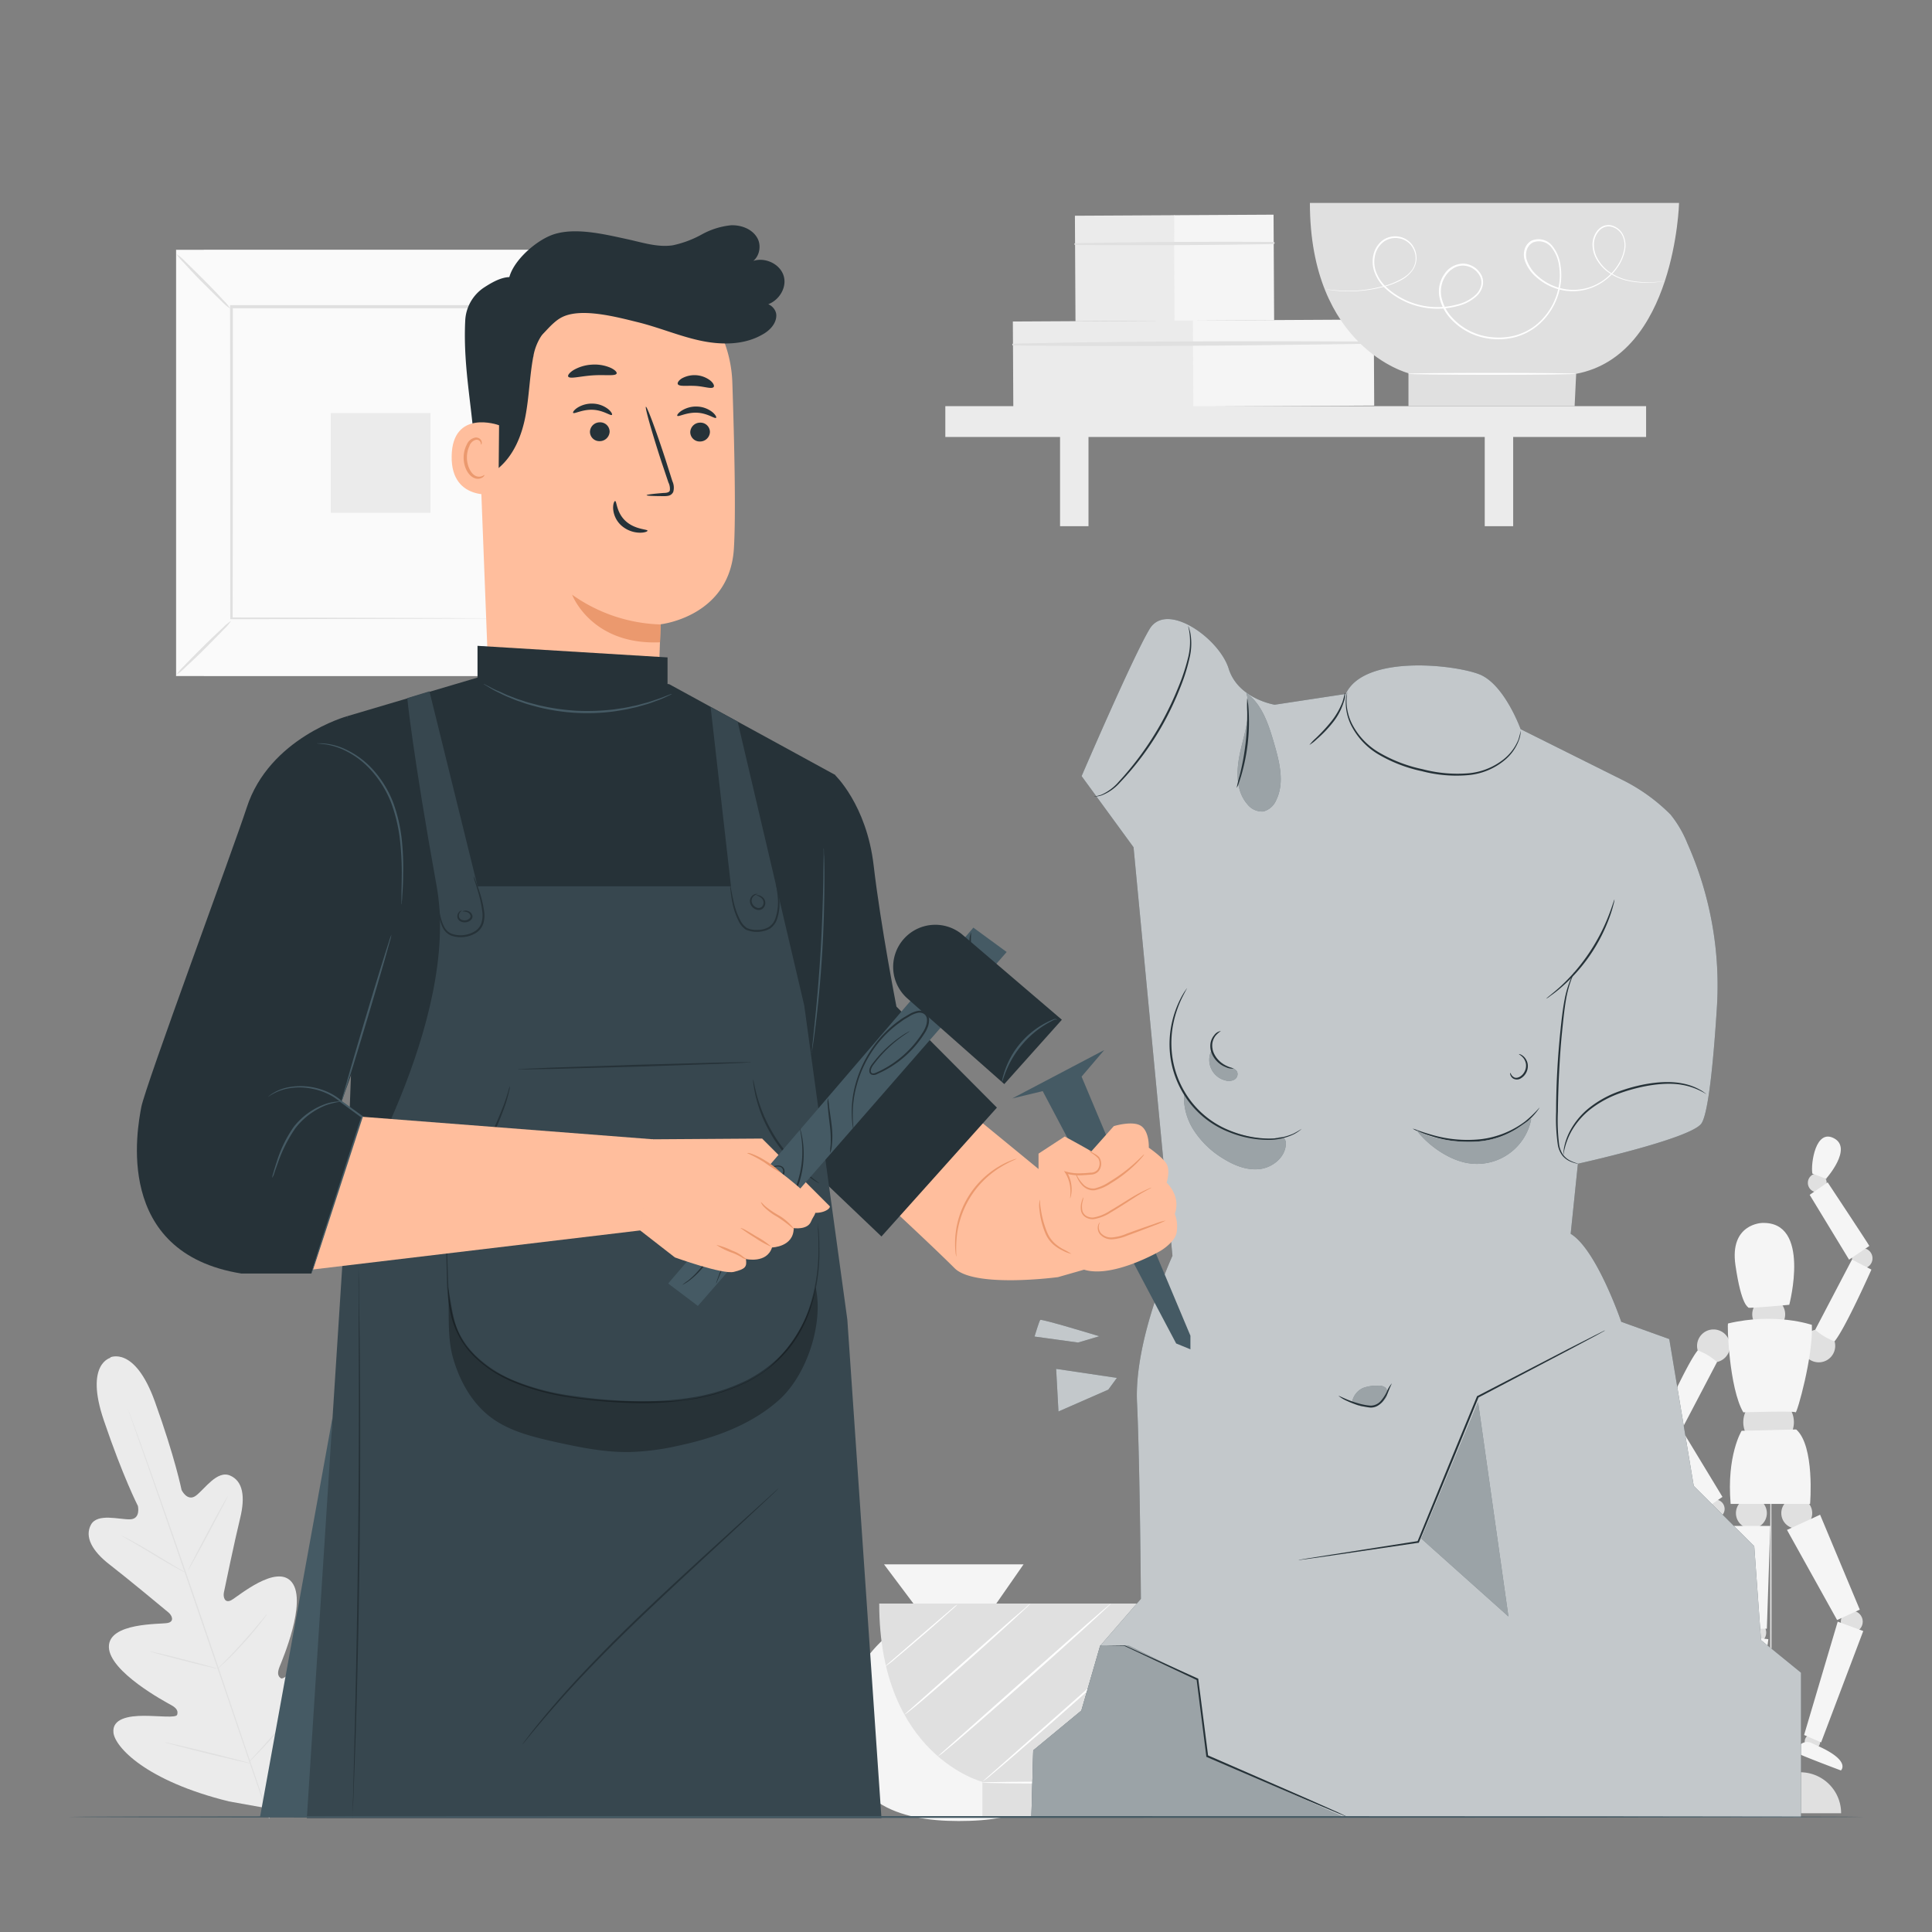 <svg xmlns="http://www.w3.org/2000/svg" viewBox="0 0 500 500"><rect x="0" y="0" width="500" height="500" fill="#808080" stroke="none"/><g id="freepik--background-complete--inject-7"><rect x="52.76" y="64.65" width="105.82" height="110.31" style="fill:#e0e0e0"></rect><rect x="45.6" y="64.65" width="105.82" height="110.31" style="fill:#fafafa"></rect><path d="M151.45,175H45.56V64.62H151.45Zm-105.82-.07H151.39V64.68H45.63Z" style="fill:#e0e0e0"></path><rect x="59.82" y="79.48" width="77.37" height="80.65" style="fill:#fafafa"></rect><path d="M59.82,160.67a12.41,12.41,0,0,1-1.91,2.22c-1.23,1.3-3,3.07-4.91,5s-3.74,3.62-5.06,4.84a12.58,12.58,0,0,1-2.24,1.86,12.76,12.76,0,0,1,1.9-2.21c1.24-1.31,3-3.08,4.93-5s3.75-3.63,5.07-4.85A12.42,12.42,0,0,1,59.82,160.67Z" style="fill:#e0e0e0"></path><path d="M137.2,160.47a13.43,13.43,0,0,1,2.22,1.91c1.3,1.24,3.06,3,5,4.92s3.63,3.74,4.84,5.06a11.83,11.83,0,0,1,1.86,2.23,12.51,12.51,0,0,1-2.21-1.9c-1.3-1.23-3.07-3-5-4.93s-3.64-3.74-4.85-5.06A11.71,11.71,0,0,1,137.2,160.47Z" style="fill:#e0e0e0"></path><path d="M137,79.7a12.53,12.53,0,0,1,1.91-2.22c1.24-1.31,3-3.07,4.92-5s3.74-3.63,5.06-4.84a12.62,12.62,0,0,1,2.23-1.86A11.72,11.72,0,0,1,149.2,68c-1.23,1.3-3,3.07-4.93,5s-3.74,3.63-5.06,4.84A12.08,12.08,0,0,1,137,79.7Z" style="fill:#e0e0e0"></path><path d="M59.61,79.89A12.83,12.83,0,0,1,57.39,78c-1.3-1.23-3.07-3-5-4.91S48.78,69.33,47.57,68a13,13,0,0,1-1.87-2.23,12.07,12.07,0,0,1,2.22,1.89c1.3,1.24,3.07,3,5,4.93s3.64,3.75,4.85,5.07A12.42,12.42,0,0,1,59.61,79.89Z" style="fill:#e0e0e0"></path><path d="M137,160.13s0-.13,0-.39,0-.64,0-1.12c0-1,0-2.47,0-4.36,0-3.82,0-9.38-.08-16.43,0-14.13-.09-34.25-.15-58.35l.29.3-77.15,0h0l.35-.34c0,29.6,0,57.3-.05,80.65l-.3-.29,55.87.15,15.7.08,4.15,0,1.07,0H137a1.17,1.17,0,0,1-.34,0l-1,0-4.09,0-15.63.08-56.06.15h-.29v-.3c0-23.35,0-51-.05-80.65v-.34h.35l77.15,0h.3v.3c-.06,24.17-.11,44.36-.15,58.54,0,7-.06,12.56-.08,16.37,0,1.86,0,3.3,0,4.29,0,.47,0,.83,0,1.1A2.06,2.06,0,0,1,137,160.13Z" style="fill:#e0e0e0"></path><rect x="85.6" y="106.9" width="25.82" height="25.82" style="fill:#ebebeb"></rect><path d="M28.64,351.38s-6.77,1.47-1.78,16.18,8.83,22.18,8.83,22.18.78,3.36-2,3.46-8.5-1.69-10.16,1.41.26,6.77,4.85,10.31,14.36,11.66,15.24,12.4,1.61,2.34-.25,2.71-15.31-.18-15.19,6.22,14.53,14.15,16.09,15,1.85,1.63,1.58,2.52-4.77.28-8.6.28-8.27.67-7.89,4.35,8.3,12.47,29.87,17.8l10.15,1.82,6.81-7.81c13.56-17.6,14.29-29.41,12.29-32.53s-5.89-.88-8.89,1.51-6.14,5.67-6.9,5.14-1-1.3-.33-3,7.11-16.7,3.22-21.78-14.07,3.72-15.75,4.59-2.12-.85-1.89-2,2.82-13.56,4.2-19.19.74-9.66-2.62-11.09-6.62,3.6-8.83,5.23-3.7-1.48-3.7-1.48-1.64-8.25-6.9-22.86-11.61-11.44-11.61-11.44" style="fill:#ebebeb"></path><path d="M69.59,470.53c-3.82-10.75-10.28-30-15.91-46.43S42.93,392.74,39.17,382c-1.88-5.37-3.41-9.72-4.47-12.74l-1.21-3.47c-.13-.39-.23-.69-.31-.9l-.09-.31a2.85,2.85,0,0,1,.12.3c.08.21.2.51.34.89.3.8.72,2,1.27,3.44,1.1,3,2.66,7.34,4.56,12.71,3.82,10.75,9,25.64,14.6,42.1S66,459.69,69.8,470.45" style="fill:#e0e0e0"></path><path d="M31.5,397.45a3.47,3.47,0,0,1,.68.3c.44.21,1,.53,1.8.94,1.51.82,3.56,2,5.81,3.34l5.72,3.46,1.75,1a3,3,0,0,1,.62.41,3.47,3.47,0,0,1-.68-.3c-.43-.21-1.05-.54-1.8-.95-1.5-.83-3.54-2-5.78-3.38l-5.75-3.42-1.75-1A3.56,3.56,0,0,1,31.5,397.45Z" style="fill:#e0e0e0"></path><path d="M48.67,406.39c-.07-.05,2.17-4.39,5-9.7s5.23-9.58,5.31-9.54-2.17,4.38-5,9.69S48.75,406.43,48.67,406.39Z" style="fill:#e0e0e0"></path><path d="M56.18,432.06a3.74,3.74,0,0,1,.51-.57L58.14,430c1.22-1.25,2.9-3,4.69-5s3.34-3.82,4.46-5.16l1.32-1.6a3.91,3.91,0,0,1,.52-.56,3,3,0,0,1-.42.64c-.28.4-.71,1-1.24,1.66-1.08,1.38-2.61,3.25-4.41,5.24s-3.5,3.69-4.76,4.9c-.64.61-1.16,1.09-1.52,1.41A3.27,3.27,0,0,1,56.18,432.06Z" style="fill:#e0e0e0"></path><path d="M38.87,427.39a3,3,0,0,1,.7.12l1.86.42c1.58.37,3.74.91,6.13,1.52s4.55,1.18,6.11,1.61l1.84.53a3.06,3.06,0,0,1,.66.23,3.17,3.17,0,0,1-.69-.11l-1.87-.43c-1.57-.37-3.74-.91-6.13-1.52s-4.54-1.18-6.1-1.61l-1.84-.52A2.93,2.93,0,0,1,38.87,427.39Z" style="fill:#e0e0e0"></path><path d="M42.62,450.9a4.67,4.67,0,0,1,.89.15l2.39.54c2,.47,4.81,1.13,7.87,1.88s5.85,1.46,7.85,2l2.37.64a4.45,4.45,0,0,1,.86.27,4.8,4.8,0,0,1-.89-.15l-2.39-.54c-2-.46-4.8-1.13-7.87-1.88s-5.85-1.46-7.85-2l-2.37-.64A4.8,4.8,0,0,1,42.62,450.9Z" style="fill:#e0e0e0"></path><path d="M64.36,456.08a4.92,4.92,0,0,1,.62-.74l1.77-1.94c1.49-1.64,3.55-3.91,5.74-6.48S76.63,442,78,440.24l1.64-2.05a7.34,7.34,0,0,1,.63-.73,5.41,5.41,0,0,1-.53.81c-.36.5-.89,1.23-1.56,2.11-1.34,1.77-3.25,4.17-5.45,6.75s-4.29,4.83-5.82,6.43c-.78.8-1.41,1.44-1.85,1.87A5.71,5.71,0,0,1,64.36,456.08Z" style="fill:#e0e0e0"></path><path d="M264.9,404.85l-8.29,11.92s21.19,9.36,21.19,30-14.19,24.51-29.67,24.51-30.31-4.51-29.67-25.15,20-28.38,20-28.38l-9.68-12.9Z" style="fill:#f5f5f5"></path><path d="M227.54,415h100s-1,41.26-27.88,46.3l-.42,8.76h-45v-8.92S227.54,454.34,227.54,415Z" style="fill:#e0e0e0"></path><path d="M299.69,461.33c0,.14-10.21.26-22.81.26s-22.8-.12-22.8-.26,10.21-.26,22.8-.26S299.69,461.19,299.69,461.33Z" style="fill:#fff"></path><path d="M266.66,415a9.4,9.4,0,0,1-1.2,1.22l-3.41,3.16c-2.89,2.66-6.92,6.29-11.4,10.28s-8.57,7.55-11.56,10.1-4.91,4.06-5,3.93l4.75-4.21L250.3,429.3l11.51-10.16,3.52-3A12.29,12.29,0,0,1,266.66,415Z" style="fill:#fff"></path><path d="M287.52,415a2.44,2.44,0,0,1-.41.45l-1.27,1.19L281.11,421c-4,3.63-9.56,8.62-15.73,14.09s-11.8,10.4-15.9,13.92c-2,1.76-3.72,3.18-4.9,4.13a9.27,9.27,0,0,1-1.89,1.39L265,434.7l15.84-14,4.83-4.2L287,415.4A3.27,3.27,0,0,1,287.52,415Z" style="fill:#fff"></path><path d="M324,435.45a10.35,10.35,0,0,1-1.08,1.1l-3.07,2.87c-2.61,2.4-6.25,5.69-10.29,9.29s-7.74,6.83-10.44,9.12-4.45,3.65-4.54,3.53l4.29-3.81,10.34-9.23c4-3.55,7.66-6.77,10.39-9.18l3.18-2.74A7.69,7.69,0,0,1,324,435.45Z" style="fill:#fff"></path><path d="M247.76,415.27a6.51,6.51,0,0,1-.7.69l-2,1.78c-1.68,1.5-4,3.56-6.62,5.81s-5,4.26-6.71,5.69a18,18,0,0,1-2.92,2.2l2.76-2.38,6.65-5.76,6.68-5.73,2-1.71A4.31,4.31,0,0,1,247.76,415.27Z" style="fill:#fff"></path><path d="M306.57,415a3.28,3.28,0,0,1-.5.51l-1.48,1.39-5.53,5c-4.68,4.22-11.17,10-18.37,16.41s-13.75,12.13-18.53,16.25c-2.39,2.05-4.33,3.71-5.69,4.83a13.53,13.53,0,0,1-2.19,1.65L280.35,438l18.47-16.3,5.63-4.9,1.55-1.31A3.56,3.56,0,0,1,306.57,415Z" style="fill:#fff"></path><path d="M328.07,415.27a5,5,0,0,1-.5.51l-1.48,1.38-5.52,5c-4.68,4.22-11.17,10-18.37,16.41s-13.76,12.13-18.53,16.25c-2.39,2.06-4.34,3.71-5.7,4.83a13,13,0,0,1-2.19,1.65l26.07-23.12,18.47-16.3L326,417l1.54-1.31A2.88,2.88,0,0,1,328.07,415.27Z" style="fill:#fff"></path><path d="M466.43,348.31a4.26,4.26,0,1,1,4.26,4.26A4.25,4.25,0,0,1,466.43,348.31Z" style="fill:#e0e0e0"></path><path d="M479.3,325.65A2.65,2.65,0,1,1,482,328.3,2.65,2.65,0,0,1,479.3,325.65Z" style="fill:#e0e0e0"></path><path d="M468,306.89a2.43,2.43,0,1,1,3.08,1.53A2.43,2.43,0,0,1,468,306.89Z" style="fill:#e0e0e0"></path><path d="M457.26,391.6a4,4,0,1,1-4-4A4,4,0,0,1,457.26,391.6Z" style="fill:#e0e0e0"></path><path d="M457.09,422.52a2.84,2.84,0,1,1-2.84-2.84A2.84,2.84,0,0,1,457.09,422.52Z" style="fill:#e0e0e0"></path><path d="M453.15,455.11a2,2,0,1,1-2-2A2,2,0,0,1,453.15,455.11Z" style="fill:#e0e0e0"></path><path d="M469,391.6a4,4,0,1,1-3.95-4A4,4,0,0,1,469,391.6Z" style="fill:#e0e0e0"></path><circle cx="479.24" cy="419.68" r="2.84" style="fill:#e0e0e0"></circle><path d="M471,451.21a2,2,0,1,1-1.52-2.42A2,2,0,0,1,471,451.21Z" style="fill:#e0e0e0"></path><path d="M464.26,368.06a6.55,6.55,0,1,1-6.54-6.55A6.54,6.54,0,0,1,464.26,368.06Z" style="fill:#e0e0e0"></path><path d="M462,340.15a4.26,4.26,0,1,1-4.25-4.26A4.25,4.25,0,0,1,462,340.15Z" style="fill:#e0e0e0"></path><path d="M447.72,348.31a4.26,4.26,0,1,1-4.26-4.25A4.26,4.26,0,0,1,447.72,348.31Z" style="fill:#e0e0e0"></path><path d="M434.85,371a2.65,2.65,0,1,1-2.65-2.65A2.65,2.65,0,0,1,434.85,371Z" style="fill:#e0e0e0"></path><path d="M446.2,389.73a2.43,2.43,0,1,1-3.08-1.52A2.43,2.43,0,0,1,446.2,389.73Z" style="fill:#e0e0e0"></path><path d="M484.32,328.57s-6.79,15.29-9.54,18.56a15.33,15.33,0,0,1-5-3s8.12-15.52,9.51-18.15Z" style="fill:#f5f5f5"></path><path d="M483.78,322.45C483.68,322.13,473,306,473,306l-4.66,3.22L478.54,326Z" style="fill:#f5f5f5"></path><path d="M472.63,305s6.88-7.74,2.07-10.38-6.1,6.48-5.67,9.1l3.8,1.43" style="fill:#f5f5f5"></path><path d="M476.43,469.26H443a10.59,10.59,0,0,1,10.6-10.6h12.28a10.59,10.59,0,0,1,10.6,10.6Z" style="fill:#e0e0e0"></path><path d="M458.3,373c.1,0,.18,19.25.18,43s-.08,43-.18,43-.19-19.24-.19-43S458.19,373,458.3,373Z" style="fill:#e0e0e0"></path><path d="M450.73,370.29s-3.93,6.36-2.84,18.93h20.56s1.27-15-3.6-19.28Z" style="fill:#f5f5f5"></path><polygon points="448.72 394.91 458.15 394.91 457.26 421.51 450.8 421.51 448.72 394.91" style="fill:#f5f5f5"></polygon><polygon points="450.67 423.34 448.72 453.87 453.43 454.76 457.65 424.23 450.67 423.34" style="fill:#f5f5f5"></polygon><path d="M446.65,458.66a4,4,0,0,1,3.86-3.9c3.8-.14,4.22,3.9,4.22,3.9Z" style="fill:#f5f5f5"></path><polygon points="462.47 395.94 471.04 392.01 481.31 416.57 475.44 419.26 462.47 395.94" style="fill:#f5f5f5"></polygon><polygon points="475.6 419.68 466.9 449.01 471.3 450.93 482.21 422.11 475.6 419.68" style="fill:#f5f5f5"></polygon><path d="M464.83,453.53c.24.41,11.6,4.66,11.6,4.66s2.7-2.4-5.8-6.27l-1.82-.84a2.69,2.69,0,0,0-3.66,1.54Z" style="fill:#f5f5f5"></path><path d="M447.23,342.51c-.31.07.27,16.82,3.94,23,0,0,13.21-.43,13.53,0s4.6-14.58,4.21-22.64C468.91,342.91,459.63,339.58,447.23,342.51Z" style="fill:#f5f5f5"></path><path d="M456,316.5s-8.43.19-6.87,10.91,3.29,10.73,3.34,11,10.59-.73,10.59-.73S468.79,316,456,316.5Z" style="fill:#f5f5f5"></path><path d="M429.83,368.06s6.79-15.29,9.54-18.57a15.24,15.24,0,0,1,5,3s-8.12,15.52-9.51,18.14Z" style="fill:#f5f5f5"></path><path d="M430.37,374.18c.11.32,10.74,16.42,10.74,16.42l4.66-3.21-10.16-16.77Z" style="fill:#f5f5f5"></path><path d="M441.29,392.16s-6.88,7.74-2.06,10.39,6.1-6.48,5.66-9.1l-3.8-1.44" style="fill:#f5f5f5"></path><rect x="278.26" y="55.78" width="25.77" height="27.33" transform="translate(-0.37 1.56) rotate(-0.31)" style="fill:#ebebeb"></rect><rect x="303.9" y="55.64" width="25.77" height="27.33" transform="translate(-0.37 1.7) rotate(-0.31)" style="fill:#f5f5f5"></rect><path d="M278.23,63.4q25.68.21,51.41-.24a.28.28,0,0,0,0-.55c-17.12-.09-34.29,0-51.41.32a.24.24,0,0,0,0,.47Z" style="fill:#e0e0e0"></path><rect x="262.18" y="83.09" width="46.81" height="22.27" transform="translate(-0.5 1.53) rotate(-0.31)" style="fill:#ebebeb"></rect><rect x="308.77" y="82.84" width="46.81" height="22.27" transform="translate(-0.5 1.78) rotate(-0.31)" style="fill:#f5f5f5"></rect><path d="M262.15,89.41c31.1.35,62.31,0,93.41-.46a.28.28,0,0,0,0-.55c-31.1-.16-62.31-.15-93.4.54a.24.24,0,0,0,0,.47Z" style="fill:#e0e0e0"></path><rect x="244.65" y="105.11" width="181.36" height="7.98" style="fill:#ebebeb"></rect><rect x="274.34" y="108.95" width="7.36" height="27.23" style="fill:#ebebeb"></rect><rect x="384.25" y="108.95" width="7.36" height="27.23" style="fill:#ebebeb"></rect><path d="M339,52.52h95.54s-1,39.41-26.63,44.22l-.4,8.37h-43V96.59S339,90.07,339,52.52Z" style="fill:#e0e0e0"></path><path d="M407.9,96.74c0,.14-9.75.25-21.78.25s-21.78-.11-21.78-.25,9.75-.24,21.78-.24S407.9,96.61,407.9,96.74Z" style="fill:#fff"></path><path d="M430.84,72.83l-.62.07-1.8.16a24.2,24.2,0,0,1-6.93-.34,13.94,13.94,0,0,1-4.68-1.87,10.64,10.64,0,0,1-4-4.46,7.81,7.81,0,0,1-.67-3.29,5.85,5.85,0,0,1,1.21-3.37,4.14,4.14,0,0,1,1.49-1.19,3.6,3.6,0,0,1,1.95-.26,4.67,4.67,0,0,1,3.2,2.35,6.22,6.22,0,0,1,.55,4.15,11.72,11.72,0,0,1-1.64,4,14.44,14.44,0,0,1-7.12,5.74,13.74,13.74,0,0,1-9.76-.1,14.54,14.54,0,0,1-4.44-2.7,10,10,0,0,1-3-4.41,4.91,4.91,0,0,1,0-2.79,3.69,3.69,0,0,1,1.75-2.22,4.56,4.56,0,0,1,5.31,1.21,10,10,0,0,1,2.23,5.26,16.06,16.06,0,0,1-.17,5.82,17.05,17.05,0,0,1-6.18,10,15.63,15.63,0,0,1-5.49,2.69,17.57,17.57,0,0,1-6.18.41,16.32,16.32,0,0,1-10.73-5.56,11.56,11.56,0,0,1-2.63-5.42A7.85,7.85,0,0,1,373.76,71a5.93,5.93,0,0,1,5-2.78,5.55,5.55,0,0,1,4.7,3.12,4.15,4.15,0,0,1,.19,2.88,5.33,5.33,0,0,1-1.51,2.41,10.91,10.91,0,0,1-4.84,2.55,19.93,19.93,0,0,1-19-4.75,11,11,0,0,1-2.58-4,7.76,7.76,0,0,1-.26-4.54,6.44,6.44,0,0,1,2.35-3.68,5.56,5.56,0,0,1,4-1,5.43,5.43,0,0,1,3.49,1.92,5.81,5.81,0,0,1,1.29,3.56,5.59,5.59,0,0,1-1.12,3.39,8.54,8.54,0,0,1-2.51,2.23,19.73,19.73,0,0,1-5.61,2.1,35,35,0,0,1-11.91.79,23.77,23.77,0,0,1-2.4-.37l.62.07c.4.06,1,.13,1.79.2a36.35,36.35,0,0,0,6.92,0,36.74,36.74,0,0,0,4.93-.87,19.48,19.48,0,0,0,5.51-2.11A8.14,8.14,0,0,0,365.32,70a5.33,5.33,0,0,0,1.05-3.22,5.52,5.52,0,0,0-1.24-3.35,5.1,5.1,0,0,0-3.27-1.78,5.18,5.18,0,0,0-3.79.94,6.09,6.09,0,0,0-2.2,3.47,7.44,7.44,0,0,0,.27,4.32,10.37,10.37,0,0,0,2.49,3.8,19.54,19.54,0,0,0,18.59,4.6,10.56,10.56,0,0,0,4.64-2.44,5.08,5.08,0,0,0,1.38-2.21,3.62,3.62,0,0,0-.18-2.55,5.07,5.07,0,0,0-4.28-2.84,4.83,4.83,0,0,0-2.61.67,6.32,6.32,0,0,0-2,1.91A7.32,7.32,0,0,0,373,76.69a11.22,11.22,0,0,0,2.53,5.19A15.89,15.89,0,0,0,386,87.26a17,17,0,0,0,6-.4,15.08,15.08,0,0,0,5.32-2.6,16.62,16.62,0,0,0,6-9.72,15.76,15.76,0,0,0,.18-5.64,9.63,9.63,0,0,0-2.1-5,4.12,4.12,0,0,0-4.75-1.12,3.29,3.29,0,0,0-1.53,1.95,4.45,4.45,0,0,0,0,2.53,9.57,9.57,0,0,0,2.87,4.19,13.88,13.88,0,0,0,4.3,2.63,13.36,13.36,0,0,0,9.46.13,14,14,0,0,0,6.93-5.57,11.34,11.34,0,0,0,1.61-3.91,5.92,5.92,0,0,0-.49-3.91,4.35,4.35,0,0,0-3-2.19,3.2,3.2,0,0,0-1.76.23,3.68,3.68,0,0,0-1.38,1.09,5.49,5.49,0,0,0-1.16,3.18,7.61,7.61,0,0,0,.63,3.17,10.36,10.36,0,0,0,3.83,4.37,13.69,13.69,0,0,0,4.59,1.88,25,25,0,0,0,6.89.43l1.8-.11Z" style="fill:#fff"></path></g><g id="freepik--Sculpture--inject-7"><path d="M279.92,200.86l13.44,18.41L303.43,325s-9.94,21.55-9.17,37.92,1,50.87,1,50.87l-10.56,12.17-4.86,16.77L267.4,453l-.48,17.3,199.18,0V432.89l-10.35-8.42L454,400.16l-15.66-15.61-6.33-38-12.43-4.47s-6.4-18.74-13.09-22.77l1.87-18.14s28.37-6.25,31.84-10.25c1.94-2.23,3.29-17.06,4.1-29.71a90.43,90.43,0,0,0-7.63-43,29.17,29.17,0,0,0-4.33-7.4,47.1,47.1,0,0,0-12.73-9.1l-26.07-13s-4.19-11.67-10.72-14.21-29.84-5.12-34.54,5.09l-18.39,2.79s-9.47-1.5-11.91-9.34-16.09-17.56-20.48-10.23S279.92,200.86,279.92,200.86Z" style="fill:#37474F"></path><path d="M279.92,200.86l13.44,18.41L303.43,325s-9.94,21.55-9.17,37.92,1,50.87,1,50.87l-10.56,12.17-4.86,16.77L267.4,453l-.48,17.3,199.18,0V432.89l-10.35-8.42L454,400.16l-15.66-15.61-6.33-38-12.43-4.47s-6.4-18.74-13.09-22.77l1.87-18.14s28.37-6.25,31.84-10.25c1.94-2.23,3.29-17.06,4.1-29.71a90.43,90.43,0,0,0-7.63-43,29.17,29.17,0,0,0-4.33-7.4,47.1,47.1,0,0,0-12.73-9.1l-26.07-13s-4.19-11.67-10.72-14.21-29.84-5.12-34.54,5.09l-18.39,2.79s-9.47-1.5-11.91-9.34-16.09-17.56-20.48-10.23S279.92,200.86,279.92,200.86Z" style="fill:#fff;opacity:0.7"></path><path d="M393.57,189.06a7.59,7.59,0,0,1-.45,2.41,12.15,12.15,0,0,1-3.89,5.4,17,17,0,0,1-9.13,3.72,35,35,0,0,1-12.07-1,37.62,37.62,0,0,1-11.32-4.37,18.43,18.43,0,0,1-6.83-7.13,13.24,13.24,0,0,1-1.6-6.46,7.9,7.9,0,0,1,.07-1.05,7.36,7.36,0,0,1,.13-.76,4.22,4.22,0,0,1,.16-.61c.06,0-.17.86-.16,2.42a13.41,13.41,0,0,0,1.73,6.29A18.22,18.22,0,0,0,357,194.8a37.54,37.54,0,0,0,11.17,4.27,35.46,35.46,0,0,0,11.91,1.05,17,17,0,0,0,8.95-3.53,12.45,12.45,0,0,0,3.93-5.19A23.15,23.15,0,0,0,393.57,189.06Z" style="fill:#263238"></path><path d="M400.19,258.44c-.06-.08,1.39-1.11,3.51-3A49.13,49.13,0,0,0,411,247a49.75,49.75,0,0,0,5.23-9.84c1.05-2.66,1.5-4.38,1.6-4.36a6.54,6.54,0,0,1-.25,1.23,31.79,31.79,0,0,1-1,3.26,43.73,43.73,0,0,1-12.68,18.37,30.82,30.82,0,0,1-2.69,2.09A5.6,5.6,0,0,1,400.19,258.44Z" style="fill:#263238"></path><path d="M408.4,301.16a2,2,0,0,1-.54-.08,8.53,8.53,0,0,1-1.47-.49,5.57,5.57,0,0,1-2-1.47,6.29,6.29,0,0,1-1.25-3,47.24,47.24,0,0,1-.42-8.4c0-3.15.09-6.62.28-10.26s.47-7.1.79-10.24.64-6,1.09-8.33a26.38,26.38,0,0,1,1.58-5.44c.27-.61.51-1.08.68-1.38a1.74,1.74,0,0,1,.29-.46s-.31.68-.78,1.92a29.13,29.13,0,0,0-1.41,5.43c-.4,2.34-.68,5.17-1,8.3s-.55,6.59-.74,10.23-.29,7.09-.32,10.24a50.08,50.08,0,0,0,.3,8.32,6,6,0,0,0,1.12,2.89,5.43,5.43,0,0,0,1.84,1.47C407.67,301,408.41,301.1,408.4,301.16Z" style="fill:#263238"></path><path d="M441.59,283.16a17.32,17.32,0,0,0-6.24-2.4c-4.1-.74-10,0-16,2.12a27.42,27.42,0,0,0-7.82,4.25,19.58,19.58,0,0,0-4.75,5.47,18.25,18.25,0,0,0-2.17,6.34,3,3,0,0,1,0-.48,12.35,12.35,0,0,1,.15-1.35,15.65,15.65,0,0,1,1.7-4.69,19.26,19.26,0,0,1,4.77-5.66,27.25,27.25,0,0,1,7.94-4.37c6.05-2.16,12-2.85,16.2-2a14.72,14.72,0,0,1,4.69,1.7,8.37,8.37,0,0,1,1.13.75A1.71,1.71,0,0,1,441.59,283.16Z" style="fill:#263238"></path><path d="M398.42,286.63a1.21,1.21,0,0,1-.18.32c-.14.2-.33.5-.62.85a17.39,17.39,0,0,1-2.74,2.75,23,23,0,0,1-11.73,4.81,31.37,31.37,0,0,1-12.65-1.31,32.29,32.29,0,0,1-3.63-1.33,6.63,6.63,0,0,1-1.28-.63,9.74,9.74,0,0,1,1.35.44c.85.31,2.1.73,3.66,1.17a33,33,0,0,0,12.49,1.14,23.73,23.73,0,0,0,11.56-4.58A29.65,29.65,0,0,0,398.42,286.63Z" style="fill:#263238"></path><path d="M393.11,272.8c0-.05.7.05,1.42.83a3.48,3.48,0,0,1,.82,1.64,3.68,3.68,0,0,1-1.86,3.86,1.91,1.91,0,0,1-1.87,0,1.77,1.77,0,0,1-.75-1c-.09-.28-.06-.45,0-.45s.08.14.22.37a1.81,1.81,0,0,0,.74.75c.79.46,2.19-.28,2.77-1.56a3.3,3.3,0,0,0,.31-1.92,3.41,3.41,0,0,0-.64-1.48C393.67,273.11,393.07,272.88,393.11,272.8Z" style="fill:#263238"></path><path d="M307.51,162.06a1.71,1.71,0,0,1,.21.5,9.61,9.61,0,0,1,.39,1.51,15.93,15.93,0,0,1-.15,5.74,48.56,48.56,0,0,1-2.51,8.12,78,78,0,0,1-4.44,9.42,74.62,74.62,0,0,1-11.19,15.19,12.22,12.22,0,0,1-4.69,3.29,6.14,6.14,0,0,1-1.54.3,1.85,1.85,0,0,1-.54,0,9.37,9.37,0,0,0,2-.46,12.76,12.76,0,0,0,4.48-3.36,80,80,0,0,0,11-15.19,82.73,82.73,0,0,0,4.44-9.33,51.82,51.82,0,0,0,2.6-8,17.08,17.08,0,0,0,.31-5.63C307.73,162.78,307.46,162.07,307.51,162.06Z" style="fill:#263238"></path><path d="M336.05,403.75a3.33,3.33,0,0,1,.57-.13l1.68-.29,6.33-1L367,398.82l-.18.15c2.64-6.47,5.64-13.78,8.8-21.5l6.61-16.07,0-.09.08,0L406.05,349l6.86-3.49,1.84-.92a5.23,5.23,0,0,1,.65-.29,3.37,3.37,0,0,1-.61.37l-1.8,1-6.8,3.62-23.64,12.42.12-.13-6.59,16.09-8.85,21.47-.05.13-.13,0-22.37,3.29-6.36.9-1.69.22A3.15,3.15,0,0,1,336.05,403.75Z" style="fill:#263238"></path><path d="M366.54,292.41c2.91,3.9,8.1,7.56,12.87,8.52a14.3,14.3,0,0,0,16.87-11.33c-1.72,1-3.28,2.33-5.06,3.24a21.34,21.34,0,0,1-8.45,2.56c-2.61.27-11.94.19-16.23-3" style="fill:#37474F"></path><g style="opacity:0.5"><path d="M366.54,292.41c2.91,3.9,8.1,7.56,12.87,8.52a14.3,14.3,0,0,0,16.87-11.33c-1.72,1-3.28,2.33-5.06,3.24a21.34,21.34,0,0,1-8.45,2.56c-2.61.27-11.94.19-16.23-3" style="fill:#fff"></path></g><path d="M313.89,271.25a5.47,5.47,0,0,0,3.3,8.38,3.07,3.07,0,0,0,2.23-.21,1.64,1.64,0,0,0,.76-2c-.32-.74-1.22-1-2-1.27a8.28,8.28,0,0,1-4.57-4.25" style="fill:#37474F"></path><path d="M306.46,282.52A15.83,15.83,0,0,0,309,292.58a23.45,23.45,0,0,0,7.57,7.26c2.85,1.78,6.18,3.12,9.52,2.7s6.55-3.08,6.68-6.44a1.92,1.92,0,0,0-.48-1.53c-.67-.61-1.67-.06-2.57.05-3.71.46-8.74-.75-13.06-2.57a26.2,26.2,0,0,1-5.49-3.29c-1.85-1.35-4.1-4-4.68-6.24" style="fill:#37474F"></path><path d="M349.94,362.77a4.94,4.94,0,0,1,2.84-3.57,9.81,9.81,0,0,1,3.74-.57,2.82,2.82,0,0,1,2.08.52,2.09,2.09,0,0,1,.24,2.22,4.64,4.64,0,0,1-4.39,2.63c-1.82,0-3.18,0-4.51-1.23" style="fill:#37474F"></path><polygon points="382.53 362.88 367.84 398.19 390.38 418.34 382.53 362.88" style="fill:#37474F"></polygon><g style="opacity:0.5"><path d="M313.89,271.25a5.47,5.47,0,0,0,3.3,8.38,3.07,3.07,0,0,0,2.23-.21,1.64,1.64,0,0,0,.76-2c-.32-.74-1.22-1-2-1.27a8.28,8.28,0,0,1-4.57-4.25" style="fill:#fff"></path></g><g style="opacity:0.5"><path d="M306.46,282.52A15.83,15.83,0,0,0,309,292.58a23.45,23.45,0,0,0,7.57,7.26c2.85,1.78,6.18,3.12,9.52,2.7s6.55-3.08,6.68-6.44a1.92,1.92,0,0,0-.48-1.53c-.67-.61-1.67-.06-2.57.05-3.71.46-8.74-.75-13.06-2.57a26.2,26.2,0,0,1-5.49-3.29c-1.85-1.35-4.1-4-4.68-6.24" style="fill:#fff"></path></g><g style="opacity:0.5"><path d="M349.94,362.77a4.94,4.94,0,0,1,2.84-3.57,9.81,9.81,0,0,1,3.74-.57,2.82,2.82,0,0,1,2.08.52,2.09,2.09,0,0,1,.24,2.22,4.64,4.64,0,0,1-4.39,2.63c-1.82,0-3.18,0-4.51-1.23" style="fill:#fff"></path></g><polygon points="382.53 362.88 367.84 398.19 390.38 418.34 382.53 362.88" style="fill:#fff;opacity:0.5"></polygon><polygon points="284.73 425.91 279.87 442.68 267.4 453 266.92 470.3 347.81 470.3 312.42 454.48 309.89 434.62 292.2 425.91 284.73 425.91" style="fill:#37474F"></polygon><polygon points="284.73 425.91 279.87 442.68 267.4 453 266.92 470.3 347.81 470.3 312.42 454.48 309.89 434.62 292.2 425.91 284.73 425.91" style="fill:#fff;opacity:0.5"></polygon><path d="M319.25,276.53a3.7,3.7,0,0,1-2-.35,6.44,6.44,0,0,1-3.59-3.41,5.06,5.06,0,0,1-.38-2.78,4.32,4.32,0,0,1,.95-2.08,2.6,2.6,0,0,1,1.75-1.09,6.15,6.15,0,0,0-1.46,1.31,4.28,4.28,0,0,0-.77,1.93,4.87,4.87,0,0,0,.39,2.5,6.59,6.59,0,0,0,3.25,3.29C318.47,276.37,319.26,276.44,319.25,276.53Z" style="fill:#263238"></path><path d="M336.86,292.15a3.37,3.37,0,0,1-.49.42,10.76,10.76,0,0,1-1.59,1A15,15,0,0,1,328.1,295a27.15,27.15,0,0,1-10-2,23.94,23.94,0,0,1-10-7.32,24.9,24.9,0,0,1-5.08-11.31,25.47,25.47,0,0,1,.37-10.14,26.27,26.27,0,0,1,2.45-6.39c.4-.7.72-1.24,1-1.59a3,3,0,0,1,.38-.52s-.44.78-1.17,2.21a28.14,28.14,0,0,0-2.27,6.38,25.56,25.56,0,0,0-.25,10,24.62,24.62,0,0,0,5,11.06,23.8,23.8,0,0,0,9.76,7.21,27.67,27.67,0,0,0,9.77,2.07,15.52,15.52,0,0,0,6.59-1.24A21.69,21.69,0,0,0,336.86,292.15Z" style="fill:#263238"></path><path d="M322.57,179.42c1.34,4.75-.33,9.75-1.46,14.55s-1.54,10.41,1.69,14.14a4.83,4.83,0,0,0,4.13,1.9,5,5,0,0,0,3.35-2.94c2.22-4.51.85-9.87-.55-14.69s-3.06-10.06-7.14-13" style="fill:#37474F"></path><g style="opacity:0.5"><path d="M322.57,179.42c1.34,4.75-.33,9.75-1.46,14.55s-1.54,10.41,1.69,14.14a4.83,4.83,0,0,0,4.13,1.9,5,5,0,0,0,3.35-2.94c2.22-4.51.85-9.87-.55-14.69s-3.06-10.06-7.14-13" style="fill:#fff"></path></g><path d="M348.12,179.29a6,6,0,0,1-.38,2.44,16.21,16.21,0,0,1-2.81,5.26,31.39,31.39,0,0,1-4.12,4.29,10.58,10.58,0,0,1-1.93,1.51,13,13,0,0,1,1.68-1.78,44.73,44.73,0,0,0,4-4.34,19.14,19.14,0,0,0,2.87-5C347.9,180.21,348,179.28,348.12,179.29Z" style="fill:#263238"></path><path d="M360.22,358s-.42.87-1,2.34a9.39,9.39,0,0,1-1.44,2.43,4.66,4.66,0,0,1-1.33,1.09,3.54,3.54,0,0,1-1.82.42,18.57,18.57,0,0,1-6-1.71,8.55,8.55,0,0,1-2.21-1.32c0-.07.9.39,2.36,1a26.78,26.78,0,0,0,2.6.89,15.79,15.79,0,0,0,3.27.64,3.52,3.52,0,0,0,2.78-1.31,10.28,10.28,0,0,0,1.47-2.28A7.39,7.39,0,0,1,360.22,358Z" style="fill:#263238"></path><path d="M349,470.34a5,5,0,0,1-.75-.27l-2.12-.87-7.8-3.29-26-11.19-.14-.06,0-.15c-.14-1.14-.3-2.35-.45-3.58-.73-5.76-1.42-11.26-2.06-16.28l.14.19L291.08,426h.05l-4.74-.07-1.24,0a1.24,1.24,0,0,1-.42,0,2.24,2.24,0,0,1,.42,0l1.24,0,4.74-.06h.06L310,434.4l.12.06,0,.13c.65,5,1.35,10.51,2.09,16.28.16,1.22.31,2.44.46,3.58l-.16-.21,26,11.34,7.74,3.45,2.08,1A5.38,5.38,0,0,1,349,470.34Z" style="fill:#263238"></path><path d="M320.05,203.9a33.44,33.44,0,0,1,.81-3.34,63.41,63.41,0,0,0,1.91-16.38,34,34,0,0,1,0-3.44,3.74,3.74,0,0,1,.17.91c.09.59.17,1.45.22,2.52a49.24,49.24,0,0,1-.26,8.32,50.65,50.65,0,0,1-1.65,8.17c-.3,1-.58,1.84-.79,2.4A3.52,3.52,0,0,1,320.05,203.9Z" style="fill:#263238"></path></g><g id="freepik--Character--inject-7"><polygon points="261.95 284.28 285.78 271.75 279.91 278.63 308.08 345.68 308.08 349.2 304.39 347.69 269.85 282.38 261.95 284.28" style="fill:#455a64"></polygon><path d="M288.25,291.44s5-1.54,7.13,0,1.93,5.58,1.93,5.58,3.65,2.51,4.62,4.24,0,4.81,0,4.81a9,9,0,0,1,2.11,3.28,7.15,7.15,0,0,1,0,4.81,9,9,0,0,1,.43,5c-.62,2.5-4.12,4.55-4.12,4.55s-12.29,7.19-19.8,4.88l-6.74,1.93s-21.56,2.89-26.76-2.31-15.82-15.05-15.82-15.05l20.7-24.44,17.48,14.34,12-3.93Z" style="fill:#ffbe9d"></path><path d="M296.1,298.77a3.22,3.22,0,0,1-.53.73c-.38.45-.94,1.07-1.68,1.8a34.83,34.83,0,0,1-6.4,4.93,11.75,11.75,0,0,1-4.13,1.8,3.63,3.63,0,0,1-2-.32,4.36,4.36,0,0,1-1.39-1.07,7.39,7.39,0,0,1-1.3-2.1,2.63,2.63,0,0,1-.27-.86,3.72,3.72,0,0,1,.45.77,8.79,8.79,0,0,0,1.39,1.94,3.56,3.56,0,0,0,3.07,1.17,12,12,0,0,0,3.92-1.78,41.77,41.77,0,0,0,6.42-4.75C295.17,299.65,296,298.72,296.1,298.77Z" style="fill:#eb996e"></path><path d="M298,307.35c0,.08-1.23.64-3.12,1.78s-4.41,2.89-7.36,4.61a11.41,11.41,0,0,1-4.52,1.78,3.46,3.46,0,0,1-2.12-.54,2.6,2.6,0,0,1-1.1-1.57,5.09,5.09,0,0,1,.23-2.67,2.75,2.75,0,0,1,.38-.9,4.77,4.77,0,0,1-.19,1,5.4,5.4,0,0,0-.07,2.52,2.32,2.32,0,0,0,1,1.31,3.13,3.13,0,0,0,1.87.42,11.45,11.45,0,0,0,4.28-1.75c2.91-1.7,5.46-3.44,7.43-4.48,1-.53,1.81-.91,2.38-1.15A3.61,3.61,0,0,1,298,307.35Z" style="fill:#eb996e"></path><path d="M301.68,315.87a20.18,20.18,0,0,1-2.85,1.23c-1.79.7-4.26,1.64-7,2.64a12.18,12.18,0,0,1-4.07,1,3.9,3.9,0,0,1-3.14-1.38,2.6,2.6,0,0,1-.42-2.29c.18-.54.45-.73.46-.71s-.16.26-.27.76a2.53,2.53,0,0,0,.52,2,3.56,3.56,0,0,0,2.85,1.13,12.31,12.31,0,0,0,3.9-1c2.74-1,5.23-1.88,7.05-2.49A18,18,0,0,1,301.68,315.87Z" style="fill:#eb996e"></path><path d="M268.77,311.38V298.56l6.78-4.43s7.44,4,8.66,4.95c1.67,1.3.6,5.11-2,5.1a42.3,42.3,0,0,1-5.88-.42Z" style="fill:#ffbe9d"></path><path d="M281.83,297.66s.23.21.69.5c.24.15.54.31.88.51a3.6,3.6,0,0,1,1.11.88,3.07,3.07,0,0,1-.2,3.56,2.75,2.75,0,0,1-2,.88c-.72.06-1.47.12-2.24.16a12.34,12.34,0,0,1-4.23-.46l.28-.35a8.74,8.74,0,0,1,1.21,4.87,8.2,8.2,0,0,1-.21,1.43c-.09.32-.16.49-.19.48s.12-.71.1-1.91a9.06,9.06,0,0,0-1.32-4.62l-.34-.54.61.18a12.33,12.33,0,0,0,4.07.4c.75,0,1.5-.09,2.21-.15a2.29,2.29,0,0,0,1.71-.67,2.71,2.71,0,0,0,.27-3,9.08,9.08,0,0,0-1.8-1.44C282,298,281.8,297.67,281.83,297.66Z" style="fill:#eb996e"></path><path d="M277.3,324.51a9,9,0,0,1-2.41-.93,10.4,10.4,0,0,1-2.37-1.57,8.2,8.2,0,0,1-2-2.87,21.2,21.2,0,0,1-1.51-6.07,6.91,6.91,0,0,1,.09-2.59c.08,0,0,1,.28,2.55a25.14,25.14,0,0,0,1.62,5.9,8.12,8.12,0,0,0,1.85,2.73,11.4,11.4,0,0,0,2.21,1.59A20.16,20.16,0,0,1,277.3,324.51Z" style="fill:#eb996e"></path><path d="M263.12,299.88c0,.1-1.69.65-4.16,2.17a24,24,0,0,0-11.39,18.49c-.25,2.89,0,4.69-.06,4.69a5.06,5.06,0,0,1-.23-1.25,21.41,21.41,0,0,1-.07-3.46,23.17,23.17,0,0,1,11.56-18.79,21,21,0,0,1,3.14-1.49A4.94,4.94,0,0,1,263.12,299.88Z" style="fill:#eb996e"></path><path d="M123.55,101.41l3.33,85.92,43-1.4c.51-5,1.06-24.36,1.06-24.36s18-1.93,19-19.75c.52-8.66.13-26.61-.41-42.79a33,33,0,0,0-33.39-31.94h0A33,33,0,0,0,123.55,101.41Z" style="fill:#ffbe9d"></path><path d="M171,161.61a41.54,41.54,0,0,1-22.94-7.71s4.89,13.1,22.76,12.33Z" style="fill:#eb996e"></path><path d="M183.73,111.8a2.56,2.56,0,0,1-2.58,2.46,2.44,2.44,0,0,1-2.51-2.42,2.55,2.55,0,0,1,2.57-2.46A2.44,2.44,0,0,1,183.73,111.8Z" style="fill:#263238"></path><path d="M185.32,108.13c-.33.32-2.19-1.2-4.93-1.32s-4.82,1.15-5.1.8c-.14-.15.21-.74,1.12-1.33a7,7,0,0,1,4.1-1.06,6.71,6.71,0,0,1,3.9,1.47C185.22,107.38,185.48,108,185.32,108.13Z" style="fill:#263238"></path><path d="M157.77,111.72a2.56,2.56,0,0,1-2.58,2.45,2.43,2.43,0,0,1-2.51-2.42,2.53,2.53,0,0,1,2.57-2.45A2.43,2.43,0,0,1,157.77,111.72Z" style="fill:#263238"></path><path d="M158.36,107.37c-.33.32-2.19-1.2-4.93-1.32s-4.81,1.15-5.1.8c-.13-.16.21-.74,1.12-1.34a7,7,0,0,1,4.1-1.05,6.75,6.75,0,0,1,3.91,1.47C158.27,106.62,158.52,107.23,158.36,107.37Z" style="fill:#263238"></path><path d="M167.35,128.16c0-.16,1.71-.37,4.48-.59.71,0,1.38-.15,1.52-.62a3.65,3.65,0,0,0-.37-2.1c-.58-1.72-1.18-3.53-1.82-5.42-2.51-7.72-4.3-14.06-4-14.16s2.61,6.08,5.12,13.8c.6,1.91,1.18,3.72,1.73,5.46a4,4,0,0,1,.23,2.76,1.76,1.76,0,0,1-1.2,1,5.31,5.31,0,0,1-1.19.11C169.07,128.39,167.35,128.32,167.35,128.16Z" style="fill:#263238"></path><path d="M159.19,129.67c.45,0,.31,3,2.76,5.21s5.63,2.05,5.63,2.47c0,.18-.73.54-2.07.51A7.4,7.4,0,0,1,160.8,136a6.46,6.46,0,0,1-2.12-4.35C158.62,130.37,159,129.65,159.19,129.67Z" style="fill:#263238"></path><path d="M159.58,96.67c-.31.73-3,.25-6.26.48s-5.87,1-6.27.3c-.17-.33.31-1,1.39-1.68a10.59,10.59,0,0,1,4.71-1.4,10.45,10.45,0,0,1,4.84.8C159.15,95.71,159.71,96.32,159.58,96.67Z" style="fill:#263238"></path><path d="M184.69,100.16c-.51.6-2.37-.14-4.64-.28s-4.21.22-4.62-.45c-.18-.32.15-.93,1-1.48a6.74,6.74,0,0,1,7.46.58C184.68,99.21,184.91,99.86,184.69,100.16Z" style="fill:#263238"></path><path d="M143.81,83.07l-.1.07A14.09,14.09,0,0,0,138.07,92c0,.12,0,.24-.07.35-.94,5.06-1.05,10.23-2,15.28s-3,10.12-6.91,13.45c-1.62,1.36-4.39,2.22-5.58.48a4.44,4.44,0,0,1-.53-2.36c-.37-12.33-3.21-23.38-2.58-36.22a10.89,10.89,0,0,1,4.91-8.6c2.78-1.8,6.16-3.64,9.08-2.08s6.53,7.33,8.73,9.81" style="fill:#263238"></path><path d="M129.16,110.06c-.3-.15-12.08-4.21-12.27,8S129,127.94,129,127.59,129.16,110.06,129.16,110.06Z" style="fill:#ffbe9d"></path><path d="M125.37,122.91c-.05,0-.22.14-.58.3a2.09,2.09,0,0,1-1.59,0c-1.28-.49-2.34-2.56-2.36-4.76a6.88,6.88,0,0,1,.64-3,2.44,2.44,0,0,1,1.63-1.61,1.07,1.07,0,0,1,1.24.6c.16.34.08.59.14.61s.27-.2.18-.71a1.41,1.41,0,0,0-.47-.77,1.63,1.63,0,0,0-1.17-.33,3,3,0,0,0-2.25,1.86,7.16,7.16,0,0,0-.79,3.39c0,2.46,1.26,4.78,3,5.32a2.28,2.28,0,0,0,1.95-.29C125.34,123.2,125.41,122.93,125.37,122.91Z" style="fill:#eb996e"></path><path d="M132.51,76c-3.52-4.53,3.91-12.39,9.69-14.93s14-.49,20.16.84c3.89.84,7.83,2.17,11.77,1.57a27,27,0,0,0,7.48-2.8,19.68,19.68,0,0,1,7.59-2.38c2.67-.1,5.55,1,6.83,3.36s.2,5.87-2.39,6.52c3.15-2.21,8.27-.31,9.23,3.42s-2.61,7.86-6.44,7.45c1.58-1.5,4.46.37,4.48,2.55s-1.76,4-3.64,5c-4.82,2.77-10.8,2.7-16.22,1.51s-10.59-3.4-16-4.73-14.46-3.77-19.47-1.36c-3.69,1.77-5.85,6.68-8.13,5.9a7.49,7.49,0,0,1-4.44-5,21.75,21.75,0,0,1-.51-6.93" style="fill:#263238"></path><path d="M216,200.47s8.26,7.73,10.1,23.5S232,260.51,232,260.51l26,26.14L228.12,320l-22.58-21.53L200,264.79Z" style="fill:#263238"></path><polygon points="173.16 177.05 126.44 174.51 89.85 185.35 91.32 265.07 86.52 393.86 222.11 393.86 212.91 295.01 216.09 200.52 173.16 177.05" style="fill:#263238"></polygon><path d="M89.85,185.35s-20.15,5.57-26,23.66c-3.4,10.46-26.32,72.2-27.3,77.58s-7.33,37.66,25.92,43h18.1L93.76,289l-5.38-3.91,15.17-42.06Z" style="fill:#263238"></path><polyline points="123.58 176.76 123.58 167.14 172.76 170.14 172.76 180.3 160.4 192.38 123.58 178.91" style="fill:#263238"></polyline><path d="M103.9,234.09a1.85,1.85,0,0,1,0-.54c0-.41,0-.92,0-1.54,0-1.34.07-3.28.08-5.67a74.69,74.69,0,0,0-.41-8.38,41.15,41.15,0,0,0-2.26-10,27.52,27.52,0,0,0-5.3-8.66,22.19,22.19,0,0,0-6.58-5,17.29,17.29,0,0,0-5.34-1.68c-1.32-.18-2.07-.18-2.06-.24a3.06,3.06,0,0,1,.53,0,10,10,0,0,1,1.55.06A16.27,16.27,0,0,1,89.58,194a22.14,22.14,0,0,1,6.78,5,27.61,27.61,0,0,1,5.43,8.8,40.6,40.6,0,0,1,2.25,10.1,68.81,68.81,0,0,1,.29,8.43c0,2.4-.15,4.34-.24,5.68,0,.62-.08,1.13-.11,1.54A1.74,1.74,0,0,1,103.9,234.09Z" style="fill:#455a64"></path><path d="M101.29,241.92a10,10,0,0,1-.41,1.73c-.33,1.18-.77,2.75-1.3,4.66-1.13,3.92-2.71,9.33-4.49,15.29S91.66,275,90.45,278.85c-.6,1.88-1.09,3.43-1.46,4.6a10.55,10.55,0,0,1-.61,1.67,13.7,13.7,0,0,1,.41-1.72c.33-1.18.77-2.75,1.31-4.66,1.12-3.92,2.71-9.33,4.49-15.29S98,252.09,99.23,248.2c.59-1.89,1.09-3.44,1.46-4.61A13.94,13.94,0,0,1,101.29,241.92Z" style="fill:#455a64"></path><path d="M70.43,304.84a5.32,5.32,0,0,1,.25-1.1c.19-.7.49-1.71.9-2.94A32.52,32.52,0,0,1,76,291.66a18.19,18.19,0,0,1,8.2-5.94,11.72,11.72,0,0,1,3-.63,3.68,3.68,0,0,1,1.13,0,19.53,19.53,0,0,0-4,.95A18.77,18.77,0,0,0,76.43,292a36.83,36.83,0,0,0-4.51,8.94c-.41,1.13-.76,2.1-1,2.88A4.38,4.38,0,0,1,70.43,304.84Z" style="fill:#455a64"></path><path d="M80.56,329.63a3,3,0,0,1,.17-.69l.58-2c.55-1.74,1.31-4.17,2.24-7.15,2-6.07,4.63-14.36,7.58-23.53L93.52,289l.09.28-5.37-3.93h0A14.37,14.37,0,0,0,84.63,283a16.45,16.45,0,0,0-3.72-1.21,16.25,16.25,0,0,0-6.39-.09,13.09,13.09,0,0,0-5.19,2.22s.09-.1.28-.26a8.33,8.33,0,0,1,.91-.67,11.86,11.86,0,0,1,3.94-1.57,17.21,17.21,0,0,1,10.35,1.18A14.65,14.65,0,0,1,88.54,285l0,0,5.39,3.9.15.11,0,.17-2.39,7.35L83.9,320c-1,2.95-1.81,5.36-2.39,7.1-.29.79-.51,1.43-.68,1.92A3.52,3.52,0,0,1,80.56,329.63Z" style="fill:#455a64"></path><path d="M173.9,179.6a1.84,1.84,0,0,1-.45.25l-1.35.63a20.07,20.07,0,0,1-2.17.88c-.86.31-1.83.71-2.94,1l-1.74.5c-.6.18-1.25.3-1.91.45-1.31.33-2.75.53-4.26.78a52.7,52.7,0,0,1-19.7-1.06c-1.48-.4-2.88-.75-4.16-1.22-.64-.23-1.26-.42-1.85-.65l-1.67-.69c-1.08-.42-2-.92-2.82-1.31a20.27,20.27,0,0,1-2.06-1.12l-1.27-.76c-.29-.18-.44-.28-.43-.3a1.8,1.8,0,0,1,.48.21l1.31.67c.57.31,1.26.67,2.1,1s1.75.85,2.83,1.24l1.67.65c.58.22,1.21.4,1.85.62,1.27.45,2.67.78,4.13,1.16a58.07,58.07,0,0,0,9.72,1.41,59.82,59.82,0,0,0,9.81-.36c1.5-.23,2.92-.41,4.23-.72.66-.15,1.3-.25,1.9-.42l1.74-.47c1.11-.27,2.08-.64,2.94-.92s1.6-.56,2.19-.8l1.38-.53A2.42,2.42,0,0,1,173.9,179.6Z" style="fill:#455a64"></path><path d="M210.09,272.7a2.75,2.75,0,0,1,0-.54l.15-1.55c.15-1.42.35-3.34.59-5.68.5-4.8,1.1-11.44,1.54-18.78s.62-14,.71-18.83c0-2.35.06-4.29.08-5.71,0-.63,0-1.14,0-1.55a3,3,0,0,1,0-.55,2,2,0,0,1,.06.54c0,.42,0,.93.06,1.56.05,1.35.08,3.3.08,5.71,0,4.83-.12,11.5-.55,18.86s-1.1,14-1.69,18.79c-.29,2.4-.55,4.33-.76,5.67l-.25,1.53A2,2,0,0,1,210.09,272.7Z" style="fill:#455a64"></path><polygon points="86.06 366.79 67.3 470.21 82.02 470.21 86.06 366.79" style="fill:#455a64"></polygon><path d="M219.29,341.52l-11.15-81.29L190.9,186.75l-7-3.81,5.28,46.44H123.59l-12.45-50.47-5.74,1.76s1.35,14,7.61,48.71-23.45,83-23.45,83L79.41,470.53H228.12Z" style="fill:#37474F"></path><path d="M194.39,274.89a2.74,2.74,0,0,1-.62.07l-1.75.11-6.47.27-21.36.73-21.36.57-6.47.11H134.6a2.4,2.4,0,0,1-.61,0,2.7,2.7,0,0,1,.61-.07l1.76-.1,6.47-.28,21.35-.72,21.35-.57,6.48-.12h1.76A2.59,2.59,0,0,1,194.39,274.89Z" style="fill:#263238"></path><path d="M114.91,310.5a9.62,9.62,0,0,1,1.07-.85,28.35,28.35,0,0,0,2.78-2.44A26.33,26.33,0,0,0,122.2,303a53.21,53.21,0,0,0,3.19-5.92,118.44,118.44,0,0,0,5-11.18c.53-1.47.91-2.68,1.16-3.52a7.37,7.37,0,0,1,.41-1.3,5.34,5.34,0,0,1-.22,1.35,35.06,35.06,0,0,1-1,3.59,93.21,93.21,0,0,1-4.87,11.29,48.59,48.59,0,0,1-3.26,5.95,24.51,24.51,0,0,1-3.58,4.24,23.66,23.66,0,0,1-2.92,2.33A5.49,5.49,0,0,1,114.91,310.5Z" style="fill:#263238"></path><path d="M211.69,316.54a1.87,1.87,0,0,1,.05.4c0,.3,0,.69.09,1.19s.08,1.17.13,1.92l.08,1.23c0,.44,0,.91,0,1.4a47,47,0,0,1-2.47,16.54,33,33,0,0,1-5.64,10.11,33.55,33.55,0,0,1-10.41,8.25,49.72,49.72,0,0,1-14,4.48,82.21,82.21,0,0,1-15.75,1.05A132,132,0,0,1,148,361.72a61.3,61.3,0,0,1-14.24-3.65,32.28,32.28,0,0,1-11.2-7.14,22.16,22.16,0,0,1-5.71-10,42.7,42.7,0,0,1-1.18-9.49c-.09-2.82-.11-5.23-.2-7.21s-.22-3.5-.33-4.54q-.09-.74-.15-1.17a2,2,0,0,1,0-.4s0,.13.08.39.12.68.2,1.17c.15,1,.33,2.56.44,4.54s.16,4.4.28,7.21a43.18,43.18,0,0,0,1.25,9.4,21.77,21.77,0,0,0,5.66,9.82,31.93,31.93,0,0,0,11.06,7,61.42,61.42,0,0,0,14.14,3.58,131.35,131.35,0,0,0,15.67,1.38,82.75,82.75,0,0,0,15.65-1,49.67,49.67,0,0,0,13.86-4.41,33.33,33.33,0,0,0,10.3-8.1,32.48,32.48,0,0,0,5.62-9.95,47.94,47.94,0,0,0,2.62-16.42c0-.49,0-1,0-1.4s0-.84-.05-1.22c0-.76-.06-1.4-.08-1.93s0-.89,0-1.18S211.69,316.54,211.69,316.54Z" style="fill:#263238"></path><path d="M212,306.25a7,7,0,0,1-1.12-.64c-.35-.22-.78-.49-1.25-.85s-1-.73-1.59-1.22a34.93,34.93,0,0,1-3.8-3.6,39.6,39.6,0,0,1-3.9-5.08,42.09,42.09,0,0,1-3-5.68,36.74,36.74,0,0,1-1.65-5c-.21-.72-.32-1.39-.44-2s-.19-1.08-.24-1.49a5.66,5.66,0,0,1-.1-1.29c.1,0,.33,1.81,1.13,4.65a41.62,41.62,0,0,0,1.75,4.87,42.34,42.34,0,0,0,3,5.59,43.32,43.32,0,0,0,3.81,5,41.42,41.42,0,0,0,3.68,3.64C210.52,305.19,212.08,306.17,212,306.25Z" style="fill:#263238"></path><g style="opacity:0.3"><path d="M115.94,333.14c.45,6-.35,12.64,1.35,18.46s4.78,11.4,9.59,15.09,11,5.18,16.89,6.5c6.25,1.38,12.58,2.67,19,2.6a65.33,65.33,0,0,0,12.83-1.65c9.4-2,18.81-5.4,26-11.82s11.59-19.8,9.49-29.18A38.61,38.61,0,0,1,200,353c-5.59,5.57-17.83,9.44-27.43,9.63-15,.3-30.91-.18-44.05-7.42a28,28,0,0,1-7.13-6c-4.05-4.62-4.25-10.09-5.43-16.12"></path></g><path d="M119.7,235.89c-.06,0,.52-.44,1.45-.1a1.66,1.66,0,0,1,1.13,1.26,1.22,1.22,0,0,1-.37,1,2.36,2.36,0,0,1-3,.23,1.49,1.49,0,0,1-.48-1.62,1.51,1.51,0,0,1,.69-.88c.23-.13.38-.13.39-.1s-.55.29-.73,1.07a1.15,1.15,0,0,0,.42,1.15,1.89,1.89,0,0,0,1.58.2c.58-.16,1-.59,1-1a1.32,1.32,0,0,0-.8-1A3.32,3.32,0,0,0,119.7,235.89Z" style="fill:#263238"></path><path d="M195.73,231.69c0-.05.75-.21,1.66.53a1.93,1.93,0,0,1,.63,1.87,2,2,0,0,1-.63,1.06,1.65,1.65,0,0,1-1.31.34,2.45,2.45,0,0,1-1.86-1.54,1.94,1.94,0,0,1,.28-1.95,1.76,1.76,0,0,1,1.14-.67c.31,0,.48,0,.47.07a2.12,2.12,0,0,0-1.32.82,1.61,1.61,0,0,0-.13,1.55,2.07,2.07,0,0,0,1.5,1.21,1.25,1.25,0,0,0,1.39-1,1.55,1.55,0,0,0-.42-1.49A4,4,0,0,0,195.73,231.69Z" style="fill:#263238"></path><path d="M200.74,228.67a4.22,4.22,0,0,1,.44,1.14,14.28,14.28,0,0,1,.53,3.28,12.56,12.56,0,0,1-.65,4.9,4.76,4.76,0,0,1-1.83,2.36,7.22,7.22,0,0,1-6.24.22,5.46,5.46,0,0,1-1.89-2.32,17.87,17.87,0,0,1-1.57-4.68c-.27-1.37-.4-2.5-.48-3.27a5,5,0,0,1-.07-1.21c.09,0,.31,1.7.91,4.4a18.87,18.87,0,0,0,1.63,4.54,5.26,5.26,0,0,0,1.72,2.1,5.76,5.76,0,0,0,2.88.52,5.62,5.62,0,0,0,2.83-.73,4.26,4.26,0,0,0,1.67-2.11,13.16,13.16,0,0,0,.72-4.71A25,25,0,0,0,200.74,228.67Z" style="fill:#263238"></path><path d="M122.58,226.79a5.92,5.92,0,0,1,.5,1.14c.29.75.7,1.83,1.13,3.2a28.25,28.25,0,0,1,1.11,4.94,7.25,7.25,0,0,1-.26,3,4.59,4.59,0,0,1-2.12,2.52,7.58,7.58,0,0,1-6.17.54,4.15,4.15,0,0,1-2.07-1.85,10.26,10.26,0,0,1-.86-2.23,14,14,0,0,1-.48-3.38,4.29,4.29,0,0,1,.1-1.25,21.35,21.35,0,0,0,.74,4.53,10,10,0,0,0,.87,2.11,3.68,3.68,0,0,0,1.88,1.62,7.12,7.12,0,0,0,5.73-.55,4,4,0,0,0,1.9-2.23,6.83,6.83,0,0,0,.26-2.83,30.26,30.26,0,0,0-1-4.87c-.39-1.38-.74-2.48-1-3.24A5.49,5.49,0,0,1,122.58,226.79Z" style="fill:#263238"></path><path d="M91.29,470.53a1.53,1.53,0,0,1,0-.37c0-.28,0-.64,0-1.1,0-1,0-2.41.09-4.21.09-3.69.23-9,.39-15.48.32-13.08.69-31.14.91-51.09s.21-38,.16-51.11c0-6.51,0-11.8-.06-15.49v-4.21c0-.46,0-.82,0-1.09a2,2,0,0,1,0-.38,3.79,3.79,0,0,1,0,.38c0,.27,0,.63,0,1.09,0,1,.05,2.41.1,4.21,0,3.69.13,9,.22,15.49.14,13.08.2,31.15,0,51.11s-.65,38-1.06,51.1c-.24,6.51-.42,11.79-.56,15.48-.08,1.8-.14,3.21-.18,4.2,0,.46,0,.82-.07,1.1S91.29,470.53,91.29,470.53Z" style="fill:#263238"></path><path d="M201.45,385.23s0,.06-.16.18l-.5.5-2,1.89-7.33,6.86c-6.2,5.8-14.87,13.69-24.25,22.6S149.68,434.6,144.08,441c-2.81,3.17-5,5.8-6.53,7.63l-1.73,2.11-.46.54-.18.18a1.21,1.21,0,0,1,.13-.21c.12-.15.25-.34.42-.57l1.66-2.18c1.47-1.86,3.63-4.53,6.41-7.74,5.54-6.44,13.67-14.92,23.07-23.84s18.1-16.76,24.36-22.49l7.45-6.74,2-1.82.54-.46C201.38,385.27,201.45,385.22,201.45,385.23Z" style="fill:#263238"></path><path d="M214.78,312.21l-17.54-17.55-1.14,7.45s10,10.41,13.15,11.47C212,314.48,214.78,313.17,214.78,312.21Z" style="fill:#ffbe9d"></path><polygon points="251.91 240.07 172.92 332.17 180.61 337.97 260.52 246.38 251.91 240.07" style="fill:#455a64"></polygon><path d="M214.81,298.41a18.37,18.37,0,0,1,.16-2.09,29.39,29.39,0,0,0-.2-5c-.23-2-.46-3.74-.53-5a7,7,0,0,1,0-2.12,11.1,11.1,0,0,1,.32,2.08c.16,1.28.45,3,.68,5a22,22,0,0,1,.05,5.11A5.63,5.63,0,0,1,214.81,298.41Z" style="fill:#263238"></path><path d="M235.44,266.88a4.79,4.79,0,0,1-.65.46c-.43.29-1.07.71-1.86,1.3a33.41,33.41,0,0,0-6,5.77c-.27.35-.55.7-.82,1.07a3.68,3.68,0,0,0-.66,1.17c-.14.41-.14.9.2,1.08s.81,0,1.27-.2a27.05,27.05,0,0,0,5.61-3.39,26.5,26.5,0,0,0,5.06-5.18q.57-.75,1.08-1.56a8,8,0,0,0,.89-1.68,4.68,4.68,0,0,0,.34-1.83,1.83,1.83,0,0,0-.78-1.5,2.18,2.18,0,0,0-1.74-.23,6.47,6.47,0,0,0-1.76.7l-1.67,1c-.53.35-1,.74-1.55,1.1a29.38,29.38,0,0,0-5.2,5.05,31,31,0,0,0-3.5,5.55,30.3,30.3,0,0,0-2,5.36,27.76,27.76,0,0,0-1,8.23,21.93,21.93,0,0,0,.13,2.27,3.93,3.93,0,0,1,0,.79,3.94,3.94,0,0,1-.14-.78,17.83,17.83,0,0,1-.22-2.27,26.46,26.46,0,0,1,.87-8.33,30.9,30.9,0,0,1,2-5.46,31.28,31.28,0,0,1,3.52-5.66,29.62,29.62,0,0,1,5.26-5.16c.52-.37,1-.76,1.58-1.12l1.7-1a6.75,6.75,0,0,1,1.9-.76,2.75,2.75,0,0,1,2.14.3,2.38,2.38,0,0,1,1,1.92,5.17,5.17,0,0,1-.37,2,8.7,8.7,0,0,1-.94,1.76c-.35.56-.72,1.09-1.11,1.6a27.12,27.12,0,0,1-5.17,5.25,26.79,26.79,0,0,1-5.74,3.4,1.79,1.79,0,0,1-1.65.17,1,1,0,0,1-.48-.76,2,2,0,0,1,.1-.81,4.16,4.16,0,0,1,.74-1.27c.28-.37.57-.73.85-1.07a31.23,31.23,0,0,1,6.14-5.7c.81-.57,1.47-1,1.92-1.23A5.16,5.16,0,0,1,235.44,266.88Z" style="fill:#263238"></path><path d="M248.29,260.51a10.91,10.91,0,0,1-.2-1.94,9.21,9.21,0,0,0-1.44-4.33,4.69,4.69,0,0,0-3.71-2.23,3.27,3.27,0,0,0-1.75.57s.06-.19.34-.42a2.51,2.51,0,0,1,1.4-.52,4.81,4.81,0,0,1,4.15,2.31,8.37,8.37,0,0,1,1.37,4.59A5.42,5.42,0,0,1,248.29,260.51Z" style="fill:#263238"></path><path d="M253.73,253.33a4.65,4.65,0,0,1-1.08-1.51,14.58,14.58,0,0,1-1.54-4.21,14.8,14.8,0,0,1-.2-4.49,4.79,4.79,0,0,1,.42-1.81,28,28,0,0,0,.29,6.19A29.63,29.63,0,0,0,253.73,253.33Z" style="fill:#263238"></path><path d="M185.32,332.19a1.71,1.71,0,0,1,.13-.49c.1-.31.26-.77.47-1.35.43-1.17,1.07-2.86,2-4.88a32.85,32.85,0,0,1,4.06-6.71,20.14,20.14,0,0,1,3.3-3.29,20.52,20.52,0,0,1,4.34-2.49,14.68,14.68,0,0,0,4.17-2.46,10.19,10.19,0,0,0,2.33-3.8,25.55,25.55,0,0,0,1.5-7.57,26.88,26.88,0,0,0-.29-5.22c-.19-1.22-.35-1.89-.3-1.9a2.27,2.27,0,0,1,.16.47c.1.32.21.79.34,1.4a23.61,23.61,0,0,1,.46,5.27,24.69,24.69,0,0,1-1.42,7.71,10.51,10.51,0,0,1-2.43,4,14.63,14.63,0,0,1-4.31,2.57,20.57,20.57,0,0,0-4.24,2.41,21.3,21.3,0,0,0-3.24,3.19,34.54,34.54,0,0,0-4.1,6.57c-1,2-1.66,3.65-2.15,4.79-.22.53-.41,1-.56,1.32A1.73,1.73,0,0,1,185.32,332.19Z" style="fill:#263238"></path><path d="M198.18,304.2a1.16,1.16,0,0,1,.11-.46,3.12,3.12,0,0,1,.77-1.15,3.39,3.39,0,0,1,2-.94,2,2,0,0,1,1.39.28,1.53,1.53,0,0,1,.57,1.51,3.67,3.67,0,0,1-.68,1.59,10.1,10.1,0,0,1-1.17,1.4,19.86,19.86,0,0,1-3.12,2.5c-1.16.79-2.4,1.55-3.61,2.45a21.83,21.83,0,0,0-3.35,3.19A57.07,57.07,0,0,0,186,322a52.49,52.49,0,0,1-4.19,6.13,20.39,20.39,0,0,1-3.64,3.46c-.49.34-.89.56-1.16.72a1.75,1.75,0,0,1-.42.21,16.52,16.52,0,0,1,1.46-1.09,22.33,22.33,0,0,0,3.47-3.53,57.54,57.54,0,0,0,4.07-6.15,54.43,54.43,0,0,1,5.09-7.55,21.15,21.15,0,0,1,3.45-3.26c1.23-.91,2.49-1.67,3.64-2.44a19.33,19.33,0,0,0,3.08-2.4,5.69,5.69,0,0,0,1.79-2.74,1.19,1.19,0,0,0-.39-1.19,1.82,1.82,0,0,0-1.18-.26,3.26,3.26,0,0,0-1.87.8A4.3,4.3,0,0,0,198.18,304.2Z" style="fill:#263238"></path><path d="M259.91,280.56,234.83,258.4a10.9,10.9,0,0,1-.89-15.45h0a10.91,10.91,0,0,1,14.94-1.22l25.93,22.18Z" style="fill:#263238"></path><path d="M273.48,264s0-.08-.16-.13a.78.78,0,0,0-.57.08c-.5.27-1.25.63-2.12,1.16a24.69,24.69,0,0,0-6,5.11,25,25,0,0,0-4.15,6.72c-.78,1.88-1.07,3.12-1.16,3.1a3.09,3.09,0,0,1,.13-.89,9,9,0,0,1,.26-1,13.29,13.29,0,0,1,.43-1.32,21.92,21.92,0,0,1,12.56-13.05.79.79,0,0,1,.7,0C273.53,263.87,273.49,264,273.48,264Z" style="fill:#455a64"></path><polygon points="93.9 289.03 81.06 328.53 165.8 318.42 169.03 294.85 93.9 289.03" style="fill:#ffbe9d"></polygon><path d="M210.54,311.49c-1-2.91-12.37-10.91-12.37-10.91l-.93-5.92-28.49.19-3.09,23.57,9,7s12.36,4.47,15.27,3.74,3.43-1.25,3.11-3.32c0,0,5.41,1.24,6.76-3,0,0,5.61-.1,5.61-5,0,0,3.53.52,4.46-1.66S211.57,314.4,210.54,311.49Z" style="fill:#ffbe9d"></path><path d="M193.2,325.75s-.12.1-.36.07a2.13,2.13,0,0,1-.88-.41,14.36,14.36,0,0,0-2.7-1.28,17.32,17.32,0,0,1-3.86-1.95,18.65,18.65,0,0,1,4.06,1.47,9.64,9.64,0,0,1,2.72,1.47A2.91,2.91,0,0,0,193.2,325.75Z" style="fill:#eb996e"></path><path d="M199.61,322.64a20.94,20.94,0,0,1-4.08-2.23c-1.09-.67-2.06-1.31-2.75-1.79-.34-.23-.63-.47-.79-.56a.28.28,0,0,0-.28,0s0,0,0-.11a.33.33,0,0,1,.32-.06,7.5,7.5,0,0,1,.92.45c.73.4,1.73,1,2.82,1.66A20.62,20.62,0,0,1,199.61,322.64Z" style="fill:#eb996e"></path><path d="M196.91,311.1c.07-.05.46.44,1.2,1.11a22.92,22.92,0,0,0,3.21,2.2,13.51,13.51,0,0,1,4.22,3.69c-.1.11-1.9-1.64-4.49-3.25a14.91,14.91,0,0,1-3.2-2.38A3.5,3.5,0,0,1,196.91,311.1Z" style="fill:#eb996e"></path><path d="M193.39,298.54s.1-.2.41-.15a7.75,7.75,0,0,1,1.07.34,18,18,0,0,1,3.25,1.67,19.05,19.05,0,0,1,4.06,3.18,39.29,39.29,0,0,1-4.33-2.74,36,36,0,0,0-3.13-1.77l-1-.48C193.53,298.5,193.41,298.57,193.39,298.54Z" style="fill:#eb996e"></path><polygon points="289.05 356.6 273.33 354.26 273.93 365.29 286.83 359.64 289.05 356.6" style="fill:#37474F"></polygon><path d="M284.5,345.82s-15-4.58-15.29-4.23-1.48,4.31-1.48,4.31L279,347.45Z" style="fill:#37474F"></path><polygon points="289.05 356.6 273.33 354.26 273.93 365.29 286.83 359.64 289.05 356.6" style="fill:#fff;opacity:0.7"></polygon><path d="M284.5,345.82s-15-4.58-15.29-4.23-1.48,4.31-1.48,4.31L279,347.45Z" style="fill:#fff;opacity:0.7"></path></g><g id="freepik--Table--inject-7"><path d="M482.36,470.21c0,.15-104,.26-232.35.26s-232.37-.11-232.37-.26S121.66,470,250,470,482.36,470.07,482.36,470.21Z" style="fill:#455a64"></path></g></svg>